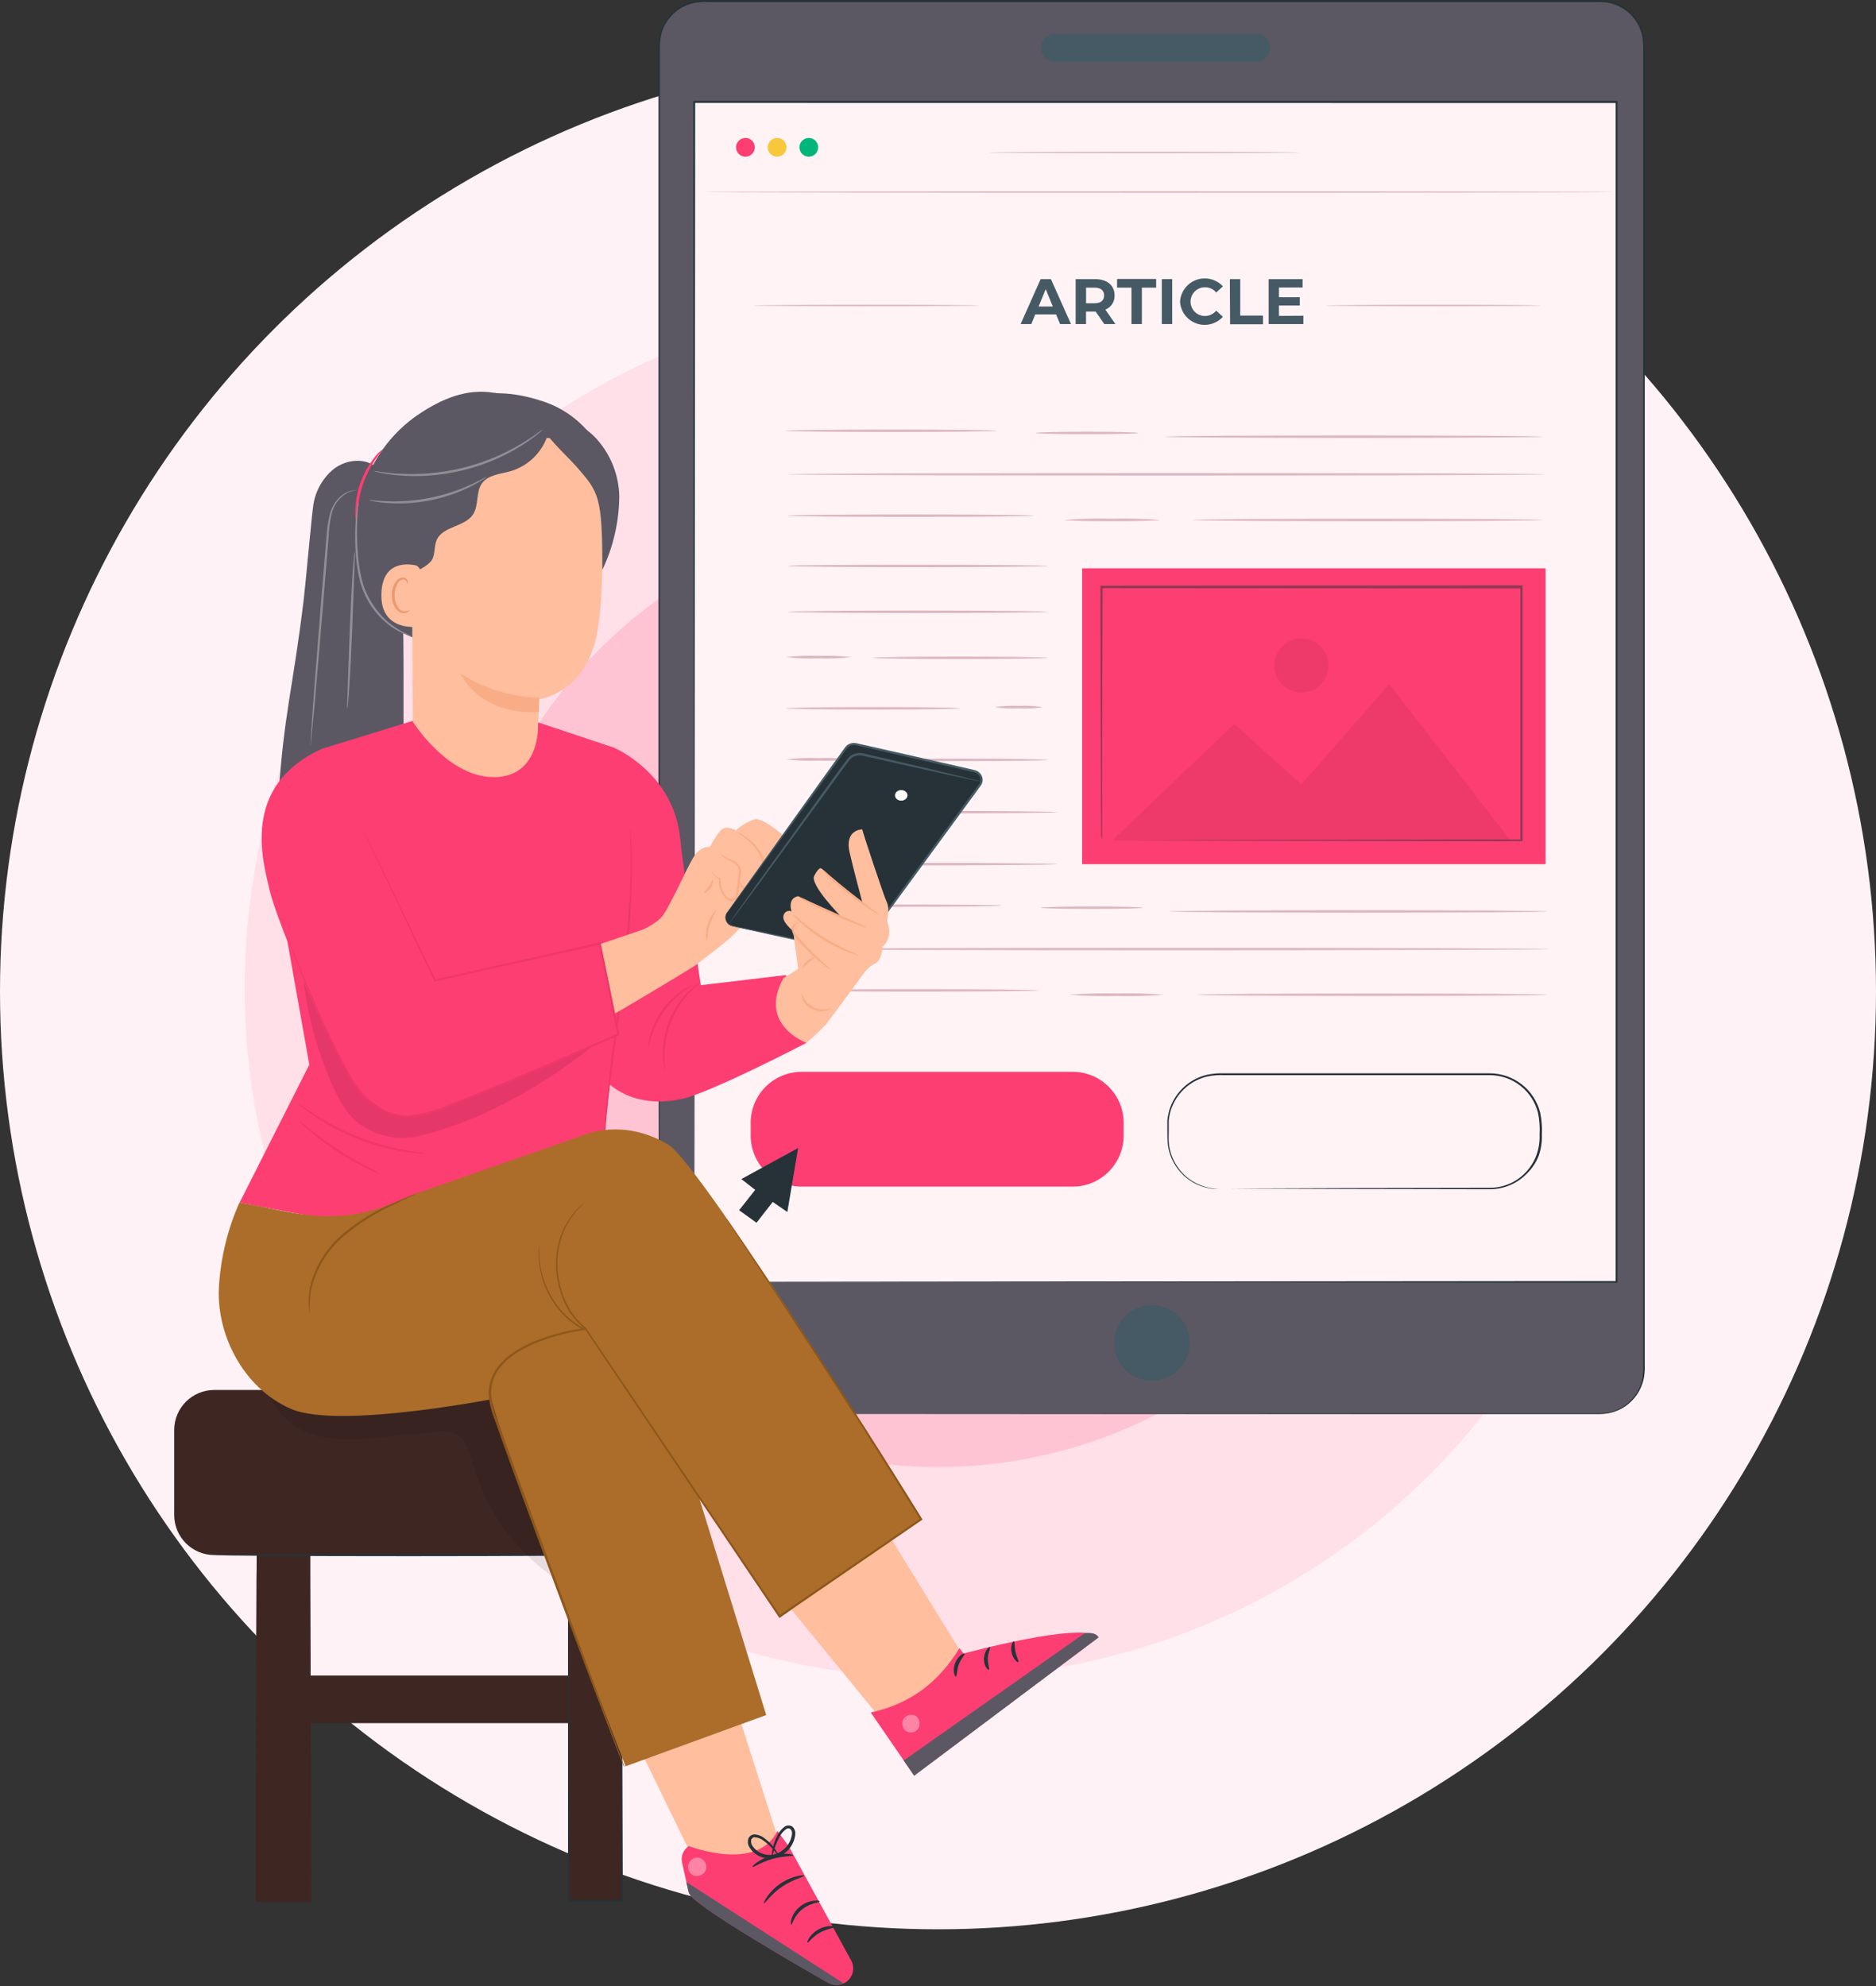<svg width="560" height="593" viewBox="0 0 560 593" fill="none" xmlns="http://www.w3.org/2000/svg">
<rect x="0" y="0" width="560" height="593" fill="#333333" stroke="none"/>
<circle cx="280" cy="296" r="280" fill="#FFF2F6"/>
<ellipse cx="280" cy="295" rx="207" ry="206" fill="#FFE0E9"/>
<circle cx="280" cy="295" r="143" fill="#FFC4D4"/>
<path d="M209.997 0.36H477.691C484.934 0.36 490.805 6.232 490.805 13.475V409.048C490.805 416.291 484.934 422.162 477.691 422.162H209.997C202.754 422.162 196.883 416.291 196.883 409.048V13.475C196.883 6.232 202.754 0.36 209.997 0.36Z" fill="#5B5863"/>
<path d="M209.998 422.162H209.091C208.712 422.138 208.336 422.091 207.963 422.019C207.442 421.943 206.927 421.831 206.421 421.682C204.992 421.26 203.643 420.603 202.43 419.739C200.752 418.536 199.38 416.956 198.425 415.125C197.835 414.024 197.399 412.847 197.129 411.626C196.918 410.268 196.84 408.892 196.896 407.518C196.896 404.628 196.896 401.453 196.896 398.032C196.896 391.164 196.896 383.246 196.896 374.343C196.896 338.68 196.896 287.103 196.987 223.371C196.987 191.492 196.987 156.581 196.987 119.116C196.987 100.378 196.987 81.017 196.987 61.034C196.987 51.038 196.987 40.913 196.987 30.658V15.107C196.929 13.808 196.999 12.506 197.194 11.22C197.405 9.955 197.812 8.731 198.399 7.591C199.592 5.295 201.436 3.402 203.7 2.149C204.846 1.557 206.066 1.121 207.328 0.853C208.613 0.647 209.915 0.565 211.216 0.606H477.652C480.647 0.593 483.551 1.631 485.858 3.54C488.165 5.449 489.728 8.107 490.274 11.051C490.503 12.526 490.581 14.019 490.508 15.509V64.883C490.508 88.572 490.508 111.898 490.508 134.861C490.508 180.736 490.508 224.965 490.508 267.121C490.508 309.276 490.508 349.307 490.508 386.784V400.715C490.508 403.022 490.508 405.315 490.508 407.596C490.541 408.721 490.489 409.848 490.352 410.965C490.19 412.066 489.89 413.141 489.458 414.166C488.576 416.193 487.191 417.961 485.433 419.302C483.675 420.643 481.603 421.511 479.415 421.825C478.326 421.947 477.231 421.99 476.136 421.955H416.253L265.294 422.045H224.253H213.574H209.933H213.574H224.253H265.294L416.253 422.136H466.287H476.136C477.253 422.172 478.37 422.125 479.48 421.993C482.335 421.604 484.985 420.296 487.031 418.266C489.077 416.237 490.406 413.597 490.819 410.745C490.967 409.607 491.019 408.458 490.974 407.311C490.974 405.03 490.974 402.736 490.974 400.43V386.758C490.974 349.281 490.974 309.237 490.974 267.095C490.974 224.952 490.974 180.71 490.974 134.836C490.974 111.915 490.974 88.589 490.974 64.857V15.561C491.04 14.032 490.957 12.5 490.728 10.987C490.185 7.919 488.601 5.132 486.244 3.095C483.816 1.116 480.784 0.028 477.652 0.01H211.397C210.057 -0.032 208.716 0.055 207.393 0.269C206.078 0.525 204.804 0.961 203.609 1.565C201.248 2.87 199.327 4.845 198.088 7.241C197.463 8.428 197.026 9.705 196.792 11.025C196.594 12.311 196.52 13.613 196.572 14.913V30.464C196.572 40.727 196.572 50.853 196.572 60.84C196.572 80.797 196.572 100.157 196.572 118.922C196.572 156.386 196.572 191.298 196.572 223.177C196.572 286.909 196.637 338.512 196.663 374.149C196.663 383.052 196.663 390.996 196.663 397.838C196.663 401.259 196.663 404.434 196.663 407.324C196.615 408.707 196.702 410.091 196.922 411.458C197.195 412.685 197.631 413.871 198.218 414.983C199.195 416.821 200.583 418.409 202.274 419.622C203.504 420.484 204.871 421.133 206.317 421.54C206.823 421.688 207.338 421.801 207.859 421.877C208.237 421.941 208.618 421.98 209 421.993L209.998 422.162Z" fill="#263238"/>
<path d="M207.239 30.452H482.63V382.703H207.239V30.452Z" fill="#FFF3F6"/>
<path d="M207.236 382.714C207.236 380.381 207.353 239.569 207.508 30.45L207.236 30.722L482.588 30.748L482.29 30.45C482.29 161.076 482.29 282.359 482.29 382.714L482.536 382.468L207.145 382.714L482.588 382.96H482.834V382.714C482.834 282.359 482.834 161.115 482.834 30.45V30.152H482.588H207.223H206.964V30.411C207.132 239.569 207.236 380.381 207.236 382.714Z" fill="#263238"/>
<path d="M332.567 400.935C332.567 403.168 333.229 405.35 334.47 407.207C335.711 409.063 337.475 410.51 339.538 411.364C341.601 412.218 343.871 412.441 346.061 412.004C348.251 411.567 350.262 410.491 351.84 408.911C353.418 407.331 354.492 405.319 354.926 403.129C355.36 400.938 355.135 398.668 354.279 396.606C353.422 394.544 351.974 392.782 350.116 391.543C348.258 390.305 346.074 389.645 343.841 389.647C340.85 389.651 337.982 390.841 335.868 392.958C333.754 395.074 332.567 397.943 332.567 400.935Z" fill="#455A64"/>
<path d="M314.916 18.464H374.955C376.065 18.464 377.13 18.023 377.915 17.238C378.7 16.453 379.141 15.389 379.141 14.278C379.141 13.168 378.7 12.104 377.915 11.319C377.13 10.534 376.065 10.093 374.955 10.093H314.916C313.806 10.093 312.741 10.534 311.956 11.319C311.171 12.104 310.73 13.168 310.73 14.278C310.73 15.389 311.171 16.453 311.956 17.238C312.741 18.023 313.806 18.464 314.916 18.464Z" fill="#455A64"/>
<path d="M210.207 57.315C210.207 57.431 271.01 57.535 345.991 57.535C420.972 57.535 481.788 57.431 481.788 57.315C481.788 57.198 420.998 57.094 345.991 57.094C270.984 57.094 210.207 57.198 210.207 57.315Z" fill="#DCB7C0"/>
<path d="M295.166 45.523C295.166 45.639 315.901 45.743 341.482 45.743C367.063 45.743 387.81 45.639 387.81 45.523C387.81 45.406 367.076 45.302 341.482 45.302C315.888 45.302 295.166 45.406 295.166 45.523Z" fill="#DCB7C0"/>
<path d="M238.632 43.981C238.632 44.534 238.796 45.076 239.104 45.536C239.412 45.996 239.849 46.355 240.36 46.567C240.872 46.779 241.434 46.834 241.977 46.726C242.52 46.618 243.019 46.352 243.411 45.96C243.802 45.569 244.069 45.07 244.177 44.527C244.285 43.984 244.229 43.421 244.017 42.91C243.806 42.398 243.447 41.961 242.986 41.653C242.526 41.346 241.985 41.182 241.431 41.182C240.689 41.182 239.977 41.477 239.452 42.002C238.927 42.526 238.632 43.238 238.632 43.981Z" fill="#00B67A"/>
<path d="M229.171 43.981C229.171 44.534 229.335 45.076 229.643 45.536C229.951 45.996 230.388 46.355 230.899 46.567C231.411 46.779 231.973 46.834 232.516 46.726C233.059 46.618 233.558 46.352 233.95 45.96C234.341 45.569 234.608 45.07 234.716 44.527C234.824 43.984 234.768 43.421 234.556 42.91C234.345 42.398 233.986 41.961 233.526 41.653C233.065 41.346 232.524 41.182 231.97 41.182C231.228 41.182 230.516 41.477 229.991 42.002C229.466 42.526 229.171 43.238 229.171 43.981Z" fill="#F8C83C"/>
<path d="M219.714 43.981C219.714 44.534 219.878 45.076 220.186 45.536C220.494 45.996 220.931 46.355 221.442 46.567C221.954 46.779 222.516 46.834 223.059 46.726C223.602 46.618 224.101 46.352 224.493 45.96C224.884 45.569 225.151 45.07 225.259 44.527C225.367 43.984 225.311 43.421 225.099 42.91C224.888 42.398 224.529 41.961 224.068 41.653C223.608 41.346 223.067 41.182 222.513 41.182C221.771 41.182 221.059 41.477 220.534 42.002C220.009 42.526 219.714 43.238 219.714 43.981Z" fill="#FD3E72"/>
<path d="M315.252 93.872H309.031L307.852 96.749H304.664L310.638 83.336H313.709L319.696 96.749H316.444L315.252 93.872ZM314.28 91.513L312.154 86.33L310.029 91.513H314.28Z" fill="#455A64"/>
<path d="M329.64 96.749L327.049 93.016H324.185V96.749H321.087V83.336H326.893C330.47 83.336 332.712 85.202 332.712 88.209C332.749 89.113 332.503 90.006 332.008 90.763C331.513 91.521 330.794 92.105 329.951 92.433L332.958 96.749H329.64ZM326.725 85.876H324.198V90.541H326.725C328.63 90.541 329.588 89.66 329.588 88.209C329.588 86.757 328.63 85.876 326.725 85.876Z" fill="#455A64"/>
<path d="M337.745 85.876H333.456V83.284H345.119V85.876H340.856V96.748H337.745V85.876Z" fill="#455A64"/>
<path d="M346.806 83.336H349.916V96.749H346.806V83.336Z" fill="#455A64"/>
<path d="M352.25 90.05C352.34 88.607 352.851 87.222 353.721 86.067C354.59 84.912 355.779 84.037 357.141 83.552C358.503 83.066 359.977 82.99 361.381 83.335C362.786 83.679 364.058 84.428 365.041 85.488L363.045 87.329C362.636 86.832 362.121 86.433 361.538 86.162C360.955 85.891 360.319 85.754 359.675 85.761C358.538 85.761 357.447 86.213 356.642 87.017C355.838 87.821 355.386 88.912 355.386 90.05C355.386 91.188 355.838 92.279 356.642 93.083C357.447 93.888 358.538 94.339 359.675 94.339C360.321 94.344 360.959 94.204 361.542 93.927C362.126 93.651 362.639 93.248 363.045 92.745L365.041 94.586C364.065 95.657 362.794 96.416 361.389 96.769C359.983 97.121 358.504 97.051 357.139 96.567C355.773 96.082 354.58 95.206 353.711 94.046C352.841 92.887 352.333 91.497 352.25 90.05Z" fill="#455A64"/>
<path d="M367.124 83.336H370.221V94.222H377.011V96.814H367.188L367.124 83.336Z" fill="#455A64"/>
<path d="M389.065 94.261V96.749H378.698V83.336H388.832V85.837H381.782V88.74H388.002V91.215H381.782V94.325L389.065 94.261Z" fill="#455A64"/>
<path d="M395.687 91.215C395.687 91.332 410.059 91.436 427.787 91.436C445.514 91.436 459.899 91.332 459.899 91.215C459.899 91.099 445.527 90.995 427.787 90.995C410.046 90.995 395.687 91.125 395.687 91.215Z" fill="#DCB7C0"/>
<path d="M224.939 91.215C224.939 91.332 240.037 91.436 258.633 91.436C277.229 91.436 292.326 91.332 292.326 91.215C292.326 91.099 277.242 90.995 258.633 90.995C240.024 90.995 224.939 91.125 224.939 91.215Z" fill="#DCB7C0"/>
<path d="M347.75 130.378C347.75 130.586 372.968 130.741 404.07 130.741C435.171 130.741 460.416 130.586 460.416 130.378C460.416 130.171 435.197 130.003 404.07 130.003C372.942 130.003 347.75 130.171 347.75 130.378Z" fill="#DCB7C0"/>
<path d="M309.224 129.264C309.224 129.471 316.066 129.627 324.49 129.627C332.913 129.627 339.755 129.471 339.755 129.264C339.755 129.056 332.926 128.888 324.49 128.888C316.053 128.888 309.224 129.056 309.224 129.264Z" fill="#DCB7C0"/>
<path d="M234.533 128.616C234.533 128.81 248.646 128.979 266.037 128.979C283.428 128.979 297.54 128.81 297.54 128.616C297.54 128.421 283.441 128.24 266.037 128.24C248.633 128.24 234.533 128.408 234.533 128.616Z" fill="#DCB7C0"/>
<path d="M235.175 141.601C235.175 141.808 285.78 141.977 348.19 141.977C410.601 141.977 461.206 141.808 461.206 141.601C461.206 141.394 410.666 141.238 348.19 141.238C285.715 141.238 235.175 141.394 235.175 141.601Z" fill="#DCB7C0"/>
<path d="M355.993 155.246C355.993 155.44 379.397 155.609 408.269 155.609C437.142 155.609 460.559 155.44 460.559 155.246C460.559 155.051 437.155 154.87 408.269 154.87C379.384 154.87 355.993 155.038 355.993 155.246Z" fill="#DCB7C0"/>
<path d="M317.675 155.246C317.675 155.441 324.077 155.609 331.93 155.609C339.783 155.609 346.185 155.441 346.185 155.246C341.443 154.872 336.685 154.747 331.93 154.87C327.175 154.747 322.417 154.872 317.675 155.246Z" fill="#DCB7C0"/>
<path d="M235.18 153.937C235.18 154.144 251.612 154.313 271.88 154.313C292.148 154.313 308.58 154.144 308.58 153.937C308.58 153.73 292.148 153.574 271.88 153.574C251.612 153.574 235.18 153.743 235.18 153.937Z" fill="#DCB7C0"/>
<path d="M349.113 272.11C349.113 272.318 374.344 272.486 405.446 272.486C436.547 272.486 461.792 272.318 461.792 272.11C461.792 271.903 436.573 271.747 405.446 271.747C374.318 271.747 349.113 271.916 349.113 272.11Z" fill="#DCB7C0"/>
<path d="M310.652 270.996C310.652 271.203 317.482 271.371 325.918 271.371C334.354 271.371 341.184 271.203 341.184 270.996C341.184 270.788 334.341 270.633 325.918 270.633C317.495 270.633 310.652 270.801 310.652 270.996Z" fill="#DCB7C0"/>
<path d="M235.953 270.347C235.953 270.554 250.065 270.723 267.456 270.723C284.847 270.723 298.959 270.554 298.959 270.347C298.959 270.14 284.86 270.049 267.469 270.049C250.078 270.049 235.953 270.14 235.953 270.347Z" fill="#DCB7C0"/>
<path d="M236.603 283.346C236.603 283.54 287.208 283.709 349.619 283.709C412.029 283.709 462.634 283.54 462.634 283.346C462.634 283.151 412.094 282.97 349.619 282.97C287.143 282.97 236.603 283.138 236.603 283.346Z" fill="#DCB7C0"/>
<path d="M357.421 296.978C357.421 297.185 380.825 297.354 409.697 297.354C438.57 297.354 461.987 297.185 461.987 296.978C461.987 296.77 438.583 296.615 409.697 296.615C380.812 296.615 357.421 296.77 357.421 296.978Z" fill="#DCB7C0"/>
<path d="M319.099 296.978C323.841 297.353 328.599 297.478 333.354 297.354C338.109 297.478 342.867 297.352 347.609 296.978C342.867 296.613 338.109 296.492 333.354 296.615C328.599 296.491 323.841 296.612 319.099 296.978Z" fill="#DCB7C0"/>
<path d="M236.6 295.682C236.6 295.889 253.032 296.045 273.3 296.045C293.568 296.045 310 295.889 310 295.682C310 295.474 293.568 295.306 273.3 295.306C253.032 295.306 236.6 295.474 236.6 295.682Z" fill="#DCB7C0"/>
<path d="M323.025 169.682H461.362V257.997H323.025V169.682Z" fill="#FD3E72"/>
<path opacity="0.5" d="M328.986 250.974C328.986 250.974 328.986 250.494 328.986 249.587V245.609C328.986 242.11 328.986 236.991 328.986 230.434C328.986 217.319 329.077 198.438 329.142 175.319L328.857 175.605L454.209 175.682L453.846 175.319C453.846 202.119 453.846 227.687 453.846 250.974L454.183 250.624L364.027 250.793L338.109 250.883H331.215H329.427H328.805H329.375H331.124H337.967L363.781 250.974L454.157 251.142H454.507V250.805C454.507 227.479 454.507 201.95 454.507 175.151V174.775H454.131L328.779 174.866H328.481V175.151C328.481 198.348 328.584 217.281 328.623 230.447C328.623 236.926 328.623 242.11 328.701 245.557V249.445C328.96 250.533 328.986 250.974 328.986 250.974Z" fill="#263238"/>
<g opacity="0.2">
<path opacity="0.3" d="M450.954 250.973L414.695 204.23L388.479 234.165L368.431 216.114L331.952 250.973H450.954Z" fill="black"/>
</g>
<g opacity="0.2">
<path opacity="0.3" d="M380.385 198.672C380.385 200.272 380.86 201.836 381.749 203.166C382.638 204.496 383.902 205.532 385.38 206.144C386.859 206.756 388.485 206.915 390.054 206.602C391.623 206.289 393.064 205.517 394.194 204.385C395.325 203.253 396.094 201.811 396.404 200.241C396.715 198.672 396.553 197.046 395.939 195.568C395.325 194.091 394.286 192.829 392.955 191.942C391.623 191.055 390.059 190.583 388.459 190.585C387.397 190.585 386.347 190.795 385.366 191.201C384.386 191.608 383.495 192.204 382.745 192.955C381.996 193.706 381.401 194.597 380.996 195.578C380.591 196.559 380.384 197.611 380.385 198.672Z" fill="black"/>
</g>
<path d="M235.175 168.97C235.175 169.177 252.54 169.346 273.962 169.346C295.383 169.346 312.735 169.177 312.735 168.97C312.735 168.763 295.383 168.607 273.962 168.607C252.54 168.607 235.175 168.698 235.175 168.97Z" fill="#DCB7C0"/>
<path d="M235.175 182.654C235.175 182.861 252.54 183.017 273.962 183.017C295.383 183.017 312.735 182.861 312.735 182.654C312.735 182.447 295.383 182.278 273.962 182.278C252.54 182.278 235.175 182.447 235.175 182.654Z" fill="#DCB7C0"/>
<path d="M237.963 242.473C237.963 242.68 255.328 242.849 276.736 242.849C298.144 242.849 315.522 242.68 315.522 242.473C315.522 242.265 298.157 242.11 276.736 242.11C255.315 242.11 237.963 242.278 237.963 242.473Z" fill="#DCB7C0"/>
<path d="M237.963 257.998C237.963 258.192 255.328 258.36 276.736 258.36C298.144 258.36 315.522 258.192 315.522 257.998C315.522 257.803 298.157 257.622 276.736 257.622C255.315 257.622 237.963 257.79 237.963 257.998Z" fill="#DCB7C0"/>
<path d="M260.51 196.403C260.51 196.598 272.173 196.766 286.623 196.766C301.072 196.766 312.735 196.598 312.735 196.403C312.735 196.209 301.072 196.027 286.623 196.027C272.173 196.027 260.51 196.183 260.51 196.403Z" fill="#DCB7C0"/>
<path d="M234.605 196.183C237.839 196.558 241.097 196.683 244.351 196.558C247.604 196.683 250.862 196.557 254.096 196.183C250.861 195.824 247.603 195.703 244.351 195.82C241.098 195.703 237.841 195.824 234.605 196.183Z" fill="#DCB7C0"/>
<path d="M234.609 211.474C234.609 211.682 246.272 211.837 260.617 211.837C274.963 211.837 286.626 211.682 286.626 211.474C286.626 211.267 274.963 211.098 260.617 211.098C246.272 211.098 234.609 211.267 234.609 211.474Z" fill="#DCB7C0"/>
<path d="M260.51 226.871C260.51 227.078 272.173 227.234 286.623 227.234C301.072 227.234 312.735 227.078 312.735 226.871C312.735 226.664 301.072 226.495 286.623 226.495C272.173 226.495 260.51 226.664 260.51 226.871Z" fill="#DCB7C0"/>
<path d="M234.605 226.715C237.841 227.073 241.098 227.195 244.351 227.077C247.603 227.194 250.861 227.073 254.096 226.715C250.862 226.34 247.604 226.214 244.351 226.339C241.097 226.214 237.839 226.34 234.605 226.715Z" fill="#DCB7C0"/>
<path d="M296.952 211.124C299.327 211.482 301.732 211.604 304.131 211.487C306.531 211.604 308.935 211.482 311.311 211.124C308.937 210.75 306.531 210.624 304.131 210.749C301.732 210.624 299.326 210.75 296.952 211.124Z" fill="#DCB7C0"/>
<path d="M363.848 354.996C363.625 354.962 363.4 354.941 363.174 354.931L362.332 354.866L361.191 354.685C358.667 354.198 356.303 353.094 354.31 351.471C352.757 350.177 351.477 348.587 350.545 346.794C349.613 345.001 349.047 343.04 348.88 341.026C348.803 339.859 348.88 338.628 348.88 337.358C348.88 336.723 348.88 336.063 348.88 335.428C348.88 335.104 348.88 334.78 348.88 334.443L349.023 333.471C349.129 332.805 349.281 332.147 349.476 331.501C349.7 330.843 349.959 330.199 350.254 329.57C350.862 328.26 351.666 327.049 352.638 325.98C354.709 323.666 357.45 322.053 360.479 321.367C362.099 321.044 363.752 320.918 365.403 320.991H370.587H393.096H444.673C447.993 320.988 451.218 322.097 453.834 324.14C456.451 326.184 458.308 329.044 459.109 332.266C459.538 334.375 459.695 336.531 459.576 338.68C459.662 340.781 459.346 342.88 458.643 344.862C457.93 346.794 456.828 348.558 455.403 350.045C454.027 351.491 452.373 352.642 450.54 353.431C448.707 354.219 446.733 354.628 444.738 354.633L402.608 354.71L374.215 354.814L366.44 354.879H364.431H363.744H364.431H366.44H374.215L402.608 354.983L444.738 355.06C446.818 355.057 448.876 354.634 450.789 353.817C452.701 353 454.43 351.805 455.87 350.304C457.325 348.846 458.478 347.116 459.265 345.212C460 343.16 460.334 340.987 460.25 338.81C460.372 336.608 460.211 334.4 459.77 332.24C458.932 328.873 456.992 325.883 454.258 323.746C451.525 321.61 448.156 320.448 444.686 320.447H393.109H370.6H365.416C363.725 320.383 362.033 320.522 360.375 320.862C357.244 321.582 354.417 323.263 352.289 325.669C351.299 326.779 350.478 328.027 349.852 329.376C349.55 330.023 349.29 330.69 349.075 331.371C348.884 332.037 348.728 332.711 348.608 333.393C348.608 333.73 348.518 334.067 348.466 334.404V335.415C348.466 336.075 348.466 336.71 348.466 337.358C348.466 338.654 348.466 339.846 348.543 341.065C348.722 343.121 349.314 345.121 350.285 346.942C351.256 348.764 352.586 350.371 354.194 351.665C356.218 353.305 358.634 354.39 361.204 354.814L362.358 354.97H363.213L363.848 354.996Z" fill="#263238"/>
<path d="M239.31 319.993H320.187C328.597 319.993 335.414 326.81 335.414 335.22V339.043C335.414 347.452 328.597 354.27 320.187 354.27H239.31C230.901 354.27 224.083 347.452 224.083 339.043V335.22C224.083 326.81 230.901 319.993 239.31 319.993Z" fill="#FD3E72"/>
<path d="M238.25 342.736L235.023 361.85L230.669 358.844L225.822 365.051L220.626 361.319L225.434 355.241L221.3 352.014L238.25 342.736Z" fill="#263238"/>
<path d="M169.563 463.19H185.58V567.497H169.563V463.19Z" fill="#3E2723"/>
<path d="M76.622 463.19H92.64V567.497H76.622V463.19Z" fill="#3E2723"/>
<path d="M89.798 500.24H174.731V514.443H89.798V500.24Z" fill="#3E2723"/>
<path d="M76.62 463.138C76.603 463.315 76.603 463.493 76.62 463.669C76.62 464.045 76.62 464.564 76.62 465.224C76.62 466.624 76.62 468.646 76.555 471.224C76.555 476.486 76.49 484.041 76.451 493.41C76.451 512.227 76.387 538.3 76.348 567.445V567.782H92.974V567.445C92.858 538.494 92.754 512.641 92.689 493.993C92.611 484.702 92.559 477.147 92.52 471.963C92.52 469.371 92.521 467.402 92.456 466.015C92.456 465.354 92.456 464.849 92.456 464.473C92.472 464.296 92.472 464.118 92.456 463.942C92.445 464.118 92.445 464.296 92.456 464.473C92.456 464.849 92.456 465.354 92.456 466.015C92.456 467.402 92.456 469.397 92.456 471.963C92.456 477.147 92.456 484.65 92.456 493.993C92.456 512.641 92.456 538.494 92.534 567.445L92.87 567.108H76.853L77.19 567.445C77.19 538.3 77.112 512.227 77.086 493.41C77.086 484.041 76.996 476.486 76.983 471.224C76.983 468.633 76.983 466.624 76.918 465.224C76.918 464.568 76.918 464.05 76.918 463.669C76.842 463.48 76.741 463.302 76.62 463.138Z" fill="#3E2723"/>
<path d="M185.401 467.609C185.389 467.777 185.389 467.946 185.401 468.114V469.605C185.401 470.901 185.401 472.857 185.401 475.332C185.401 480.348 185.401 487.566 185.401 496.52C185.401 514.52 185.401 539.479 185.401 567.497L185.738 567.16H169.72L170.057 567.497C170.057 538.572 169.979 512.654 169.953 493.929C169.953 484.598 169.876 477.082 169.85 471.834C169.85 469.242 169.85 467.259 169.785 465.859V464.304C169.805 464.128 169.805 463.95 169.785 463.773C169.768 463.95 169.768 464.128 169.785 464.304C169.785 464.68 169.785 465.199 169.785 465.859C169.785 467.259 169.785 469.268 169.785 471.834C169.785 477.017 169.72 484.598 169.681 493.929C169.681 512.654 169.681 538.572 169.578 567.497V567.834H185.919V567.497C185.828 539.479 185.738 514.52 185.686 496.52C185.621 487.566 185.582 480.348 185.543 475.332C185.543 472.857 185.543 470.939 185.543 469.605C185.543 468.97 185.543 468.477 185.543 468.114C185.513 467.941 185.466 467.772 185.401 467.609Z" fill="#263238"/>
<path d="M63.96 414.982H195.999C202.605 414.982 207.96 420.338 207.96 426.944V452.304C207.96 458.91 202.605 464.265 195.999 464.265H63.96C57.354 464.265 51.999 458.91 51.999 452.304V426.944C51.999 420.338 57.354 414.982 63.96 414.982Z" fill="#3E2723"/>
<path d="M179.789 464.266C179.789 464.085 153.871 463.929 121.992 463.929C90.112 463.929 64.182 464.085 64.182 464.266C64.182 464.448 90.1 464.603 121.992 464.603C153.884 464.603 179.789 464.435 179.789 464.266Z" fill="#263238"/>
<path d="M90.657 179.039C91.175 174.828 93.015 154.301 93.469 151.19C94.001 146.929 96.104 143.02 99.365 140.227C102.644 137.545 107.542 136.612 111.236 138.711C112.45 139.107 113.539 139.817 114.392 140.768C115.245 141.719 115.833 142.878 116.095 144.128C122.769 175.45 119.296 208.119 121.033 240.245C109.616 241.346 94.467 239.622 83.089 238.288C84.748 212.823 87.339 206.37 90.657 179.039Z" fill="#5B5863"/>
<path d="M92.637 222.723C92.718 222.458 92.766 222.184 92.78 221.907C92.844 221.284 92.935 220.507 93.039 219.548C93.246 217.397 93.518 214.468 93.868 210.891C94.49 203.479 95.346 193.41 96.305 182.291C96.745 176.706 97.173 171.392 97.6 166.546C97.795 164.122 97.963 161.829 98.132 159.665C98.222 157.68 98.486 155.707 98.922 153.768C99.19 152.368 99.763 151.044 100.6 149.89C101.438 148.736 102.52 147.782 103.769 147.094C104.72 146.651 105.752 146.409 106.801 146.382C106.801 146.382 106.736 146.382 106.594 146.382C106.387 146.358 106.179 146.358 105.972 146.382C105.17 146.395 104.38 146.576 103.652 146.913C102.487 147.441 101.458 148.231 100.646 149.22C99.579 150.535 98.818 152.071 98.417 153.716C97.935 155.676 97.636 157.676 97.523 159.69C97.328 161.855 97.134 164.148 96.927 166.559C96.525 171.418 96.071 176.731 95.631 182.304C94.762 193.436 93.985 203.505 93.402 210.93C93.156 214.507 92.961 217.41 92.819 219.6C92.819 220.559 92.728 221.349 92.689 221.971C92.647 222.22 92.63 222.471 92.637 222.723Z" fill="#918F96"/>
<path d="M103.652 211.734C103.805 211.132 103.892 210.515 103.911 209.894C104.028 208.701 104.157 206.978 104.3 204.84C104.585 200.576 104.87 194.68 105.129 188.161C105.388 181.643 105.57 175.889 105.725 171.47C105.79 169.449 105.842 167.751 105.881 166.403C105.951 165.787 105.951 165.166 105.881 164.55C105.727 165.152 105.64 165.769 105.621 166.39C105.505 167.582 105.375 169.306 105.233 171.444C104.948 175.708 104.663 181.604 104.403 188.122C104.144 194.641 103.963 200.395 103.807 204.814C103.742 206.835 103.691 208.533 103.639 209.881C103.576 210.497 103.581 211.118 103.652 211.734Z" fill="#918F96"/>
<path d="M183.288 223.216L160.661 215.674L125.581 214.481L96.1 223.553L80.951 253.851L92.329 317.855L71.504 359.078L127.279 369.548L176.005 346.948L180.165 343.799L188.445 234.749L183.288 223.216Z" fill="#FD3E72"/>
<path d="M257.551 445.619L288.562 496.055L264.031 514.534L225.387 467.286L257.551 445.619Z" fill="#FFBE9D"/>
<path d="M211.042 482.603L234.342 555.432H207.154L176.778 492.996L211.042 482.603Z" fill="#FFBE9D"/>
<path d="M183.234 223.216C183.234 223.216 201.182 230.668 203.061 250.534C203.787 258.205 209.191 294.128 209.191 294.128L234.59 291.108L240.72 311.363C240.72 311.363 212.327 326.162 203.566 328.08C188.43 331.398 181.108 322.897 181.108 322.897L183.234 223.216Z" fill="#FD3E72"/>
<path d="M188.082 247.436C188.06 247.768 188.06 248.101 188.082 248.434C188.082 249.133 188.082 250.079 188.173 251.246C188.264 252.412 188.277 253.967 188.264 255.703C188.251 257.44 188.264 259.423 188.199 261.613C188.134 263.803 188.082 266.187 187.901 268.753C187.719 271.319 187.525 274.066 187.305 276.943C186.773 282.71 186.009 289.034 185.192 295.656C183.43 308.9 181.758 320.9 180.981 329.634C180.76 331.825 180.618 333.794 180.501 335.531C180.385 337.267 180.281 338.771 180.255 339.989C180.229 341.207 180.177 342.101 180.151 342.814C180.115 343.141 180.115 343.471 180.151 343.799C180.214 343.478 180.253 343.153 180.268 342.827C180.268 342.114 180.398 341.181 180.488 340.015C180.579 338.848 180.683 337.293 180.851 335.57C181.02 333.846 181.175 331.863 181.434 329.686C182.328 320.978 184.026 308.952 185.84 295.747C186.696 289.112 187.395 282.788 187.901 276.995C188.108 274.105 188.341 271.358 188.432 268.792C188.523 266.226 188.639 263.816 188.652 261.613C188.665 259.41 188.652 257.44 188.652 255.703C188.652 253.967 188.549 252.451 188.445 251.233C188.341 250.014 188.29 249.133 188.238 248.421C188.216 248.088 188.164 247.759 188.082 247.436Z" fill="#EF3769"/>
<path d="M235.797 251.233C235.797 251.233 228.021 243.73 225.106 244.637C223.093 245.355 221.243 246.465 219.663 247.902C219.663 247.902 216.708 246.153 215.114 247.902C213.876 249.42 212.811 251.072 211.939 252.827C211.939 252.827 209.114 252.412 206.937 256.041C204.76 259.669 199.382 271.902 197.361 273.95C195.291 275.911 192.786 277.355 190.052 278.162C187.162 279.172 163.045 287.336 163.045 287.336L171.922 309.47C171.922 309.47 207.391 288.736 208.751 287.362C210.112 285.989 220.79 278.952 222.384 274.637C223.978 270.321 235.797 257.09 235.797 257.09V251.233Z" fill="#FFBE9D"/>
<path d="M212.327 260.006C212.395 260.319 212.542 260.609 212.755 260.848C213.27 261.581 213.979 262.155 214.802 262.507L214.673 262.274C214.449 263.973 214.84 265.696 215.774 267.133C216.049 267.572 216.38 267.973 216.759 268.326C217.173 268.744 217.717 269.009 218.301 269.077C218.633 269.096 218.963 269.019 219.252 268.856C219.542 268.693 219.778 268.451 219.934 268.157C220.212 267.625 220.383 267.044 220.439 266.447C220.712 264.425 220.971 262.559 221.165 260.758C221.235 260.305 221.214 259.843 221.105 259.398C220.996 258.954 220.801 258.535 220.53 258.166C220.016 257.608 219.388 257.166 218.69 256.87C217.722 256.495 216.793 256.027 215.917 255.47C215.334 255.056 215.1 254.706 215.048 254.732C214.997 254.757 215.178 255.159 215.748 255.678C216.587 256.332 217.506 256.876 218.483 257.297C219.104 257.611 219.651 258.053 220.09 258.593C220.516 259.229 220.683 260.003 220.556 260.758C220.31 262.52 220.051 264.412 219.779 266.408C219.662 267.47 219.221 268.559 218.353 268.481C217.917 268.36 217.508 268.153 217.153 267.873C216.797 267.592 216.5 267.244 216.28 266.848C215.397 265.532 214.982 263.958 215.1 262.377V262.209H214.945C214.164 261.913 213.466 261.433 212.91 260.809C212.534 260.265 212.366 259.98 212.327 260.006Z" fill="#F8AD87"/>
<path d="M210.086 266.59C210.086 266.746 211.317 266.292 212.146 265.061C212.976 263.83 212.976 262.573 212.794 262.573C212.613 262.573 212.328 263.61 211.589 264.685C210.851 265.761 209.982 266.422 210.086 266.59Z" fill="#F8AD87"/>
<path d="M210.953 280.831C211.161 280.831 211.083 278.589 211.925 276.023C212.524 274.504 213.198 273.016 213.947 271.565C212.629 272.663 211.694 274.151 211.277 275.816C210.655 277.414 210.542 279.166 210.953 280.831Z" fill="#F8AD87"/>
<path d="M220.254 262.351C220.294 262.723 220.404 263.083 220.578 263.414C220.932 264.41 221.572 265.28 222.418 265.915C223.041 266.361 223.808 266.56 224.569 266.472C225.006 266.391 225.42 266.215 225.781 265.955C226.142 265.695 226.441 265.358 226.656 264.969C227.117 264.163 227.445 263.288 227.628 262.377C227.866 261.444 228.039 260.496 228.146 259.539C228.344 257.634 227.887 255.719 226.85 254.109C226.019 252.824 224.976 251.689 223.766 250.753C222.971 250.117 222.141 249.529 221.278 248.99C220.978 248.764 220.646 248.585 220.293 248.459C220.228 248.563 221.589 249.457 223.455 251.051C224.578 251.999 225.545 253.119 226.319 254.368C227.273 255.867 227.697 257.642 227.524 259.409C227.421 260.339 227.256 261.262 227.031 262.17C226.871 263.004 226.582 263.808 226.176 264.554C226.015 264.878 225.783 265.163 225.499 265.387C225.214 265.611 224.883 265.769 224.53 265.85C223.901 265.942 223.26 265.799 222.729 265.448C221.925 264.89 221.281 264.131 220.863 263.245C220.701 262.921 220.496 262.621 220.254 262.351Z" fill="#F8AD87"/>
<g opacity="0.3">
<path opacity="0.3" d="M79.992 411.782L144.787 409.592C148.597 409.462 152.782 409.449 155.724 411.872C158.666 414.296 159.379 417.937 160.104 421.436C163.379 437.324 166.662 453.212 169.953 469.099L167.893 472.637C155.016 464.651 145.541 452.191 141.288 437.648C140.173 433.76 138.942 429.173 135.158 427.773C133.448 427.282 131.649 427.189 129.897 427.501L114.553 429.004C107.206 429.743 99.586 430.443 92.614 428.032C85.642 425.622 79.564 419.155 79.992 411.782Z" fill="black"/>
</g>
<path d="M174.654 338.731C174.654 338.731 186.122 333.755 199.418 341.699C209.604 347.79 274.995 453.548 274.995 453.548L232.71 482.576L174.654 396.477L150.835 416.978C150.835 416.978 101.591 426.956 86.934 420.658C72.278 414.36 64.23 397.669 65.41 383.388C65.995 374.995 68.039 366.769 71.448 359.077C88.412 361.669 99.958 367.837 123.155 356.719L174.654 338.731Z" fill="#AB6D29"/>
<path d="M176.314 392.046C176.314 392.046 145.886 404.007 145.498 412.301C145.109 420.594 186.733 527.338 186.733 527.338L228.72 512.033L206.185 439.035C206.185 439.035 196.802 412.508 189.753 405.342C182.703 398.175 176.314 392.046 176.314 392.046Z" fill="#AB6D29"/>
<path d="M216.824 363.833C216.824 363.833 216.902 363.989 217.084 364.274L217.926 365.57L221.192 370.52C224.056 374.862 228.215 381.147 233.425 389.052C243.792 404.9 258.462 427.307 274.725 453.756L274.816 453.328L237.325 479.026C235.706 480.153 234.086 481.255 232.518 482.33L232.984 482.421L174.85 396.386C172.404 394.431 170.439 391.939 169.109 389.103C167.911 386.581 167.09 383.895 166.673 381.134C166.081 377.536 166.308 373.85 167.338 370.352C168.368 366.854 170.174 363.634 172.621 360.931C173.113 360.386 173.632 359.867 174.176 359.376C174.539 359.039 174.708 358.857 174.708 358.857C173.912 359.428 173.166 360.065 172.479 360.762C170.522 362.827 168.954 365.228 167.852 367.851C166.088 372.037 165.535 376.635 166.258 381.121C166.656 383.921 167.469 386.646 168.669 389.207C170.013 392.118 172.013 394.677 174.513 396.684L232.479 482.784L232.673 483.069L232.945 482.875L237.662 479.57L275.127 453.846L275.373 453.665L275.218 453.406C258.915 426.957 244.22 404.615 233.749 388.818L221.347 370.391L218.004 365.492L217.122 364.196C217.03 364.07 216.93 363.949 216.824 363.833Z" fill="#8D571B"/>
<path d="M186.409 527.622C186.376 527.467 186.328 527.315 186.267 527.169C186.163 526.832 186.007 526.391 185.813 525.873C185.372 524.668 184.75 522.97 183.973 520.78C182.327 516.335 179.982 509.959 177.092 502.093C171.273 486.27 163.264 464.512 154.4 440.421C152.34 434.732 150.331 429.16 148.452 423.756C147.346 421.206 146.718 418.473 146.599 415.696C146.653 413.044 147.562 410.48 149.191 408.387C150.785 406.397 152.736 404.723 154.945 403.45C157.028 402.198 159.229 401.152 161.515 400.326C165.649 398.804 169.932 397.718 174.293 397.087L175.057 396.97L174.37 396.62C170.676 394.658 167.551 391.774 165.299 388.249C163.581 385.583 162.336 382.642 161.619 379.553C161.174 377.597 160.939 375.598 160.919 373.592C160.919 372.905 160.919 372.387 160.919 372.024C160.933 371.847 160.933 371.669 160.919 371.493C160.878 371.667 160.856 371.845 160.854 372.024C160.854 372.374 160.763 372.905 160.75 373.592C160.713 375.616 160.909 377.638 161.334 379.618C161.998 382.761 163.223 385.759 164.949 388.469C167.217 392.086 170.394 395.044 174.163 397.048L174.241 396.581C169.82 397.179 165.475 398.248 161.282 399.769C158.965 400.61 156.73 401.665 154.608 402.918C152.33 404.221 150.316 405.939 148.673 407.985C146.93 410.176 145.943 412.872 145.861 415.67C145.969 418.525 146.602 421.337 147.727 423.964C149.606 429.38 151.614 434.94 153.675 440.642C162.461 464.745 170.625 486.504 176.56 502.236C179.528 510.076 181.951 516.491 183.636 520.858C184.465 523.022 185.126 524.746 185.593 525.912L186.111 527.208C186.194 527.357 186.294 527.496 186.409 527.622Z" fill="#8D571B"/>
<path d="M92.521 392.046C92.339 389.557 92.491 387.055 92.975 384.607C94.442 378.743 97.639 373.456 102.149 369.432C106.735 365.498 111.852 362.231 117.35 359.726L122.327 357.342C122.957 357.092 123.561 356.78 124.128 356.409C123.474 356.588 122.837 356.822 122.223 357.108C121.018 357.601 119.281 358.326 117.156 359.285C111.544 361.695 106.334 364.951 101.709 368.94C97.093 373.033 93.879 378.472 92.521 384.491C92.16 386.312 92.051 388.173 92.197 390.024C92.197 390.672 92.365 391.178 92.404 391.514C92.417 391.696 92.456 391.875 92.521 392.046Z" fill="#8D571B"/>
<g opacity="0.3">
<path opacity="0.3" d="M114.55 320.201C116.754 322.391 119.203 324.633 122.326 325.138C125.034 325.592 127.756 324.594 130.335 323.622L173.941 307.022L177.466 311.842C162.46 324.024 143.708 334.689 125.19 339.16C122.141 339.865 118.978 339.915 115.909 339.308C112.839 338.7 109.934 337.448 107.384 335.635C103.496 332.797 101.125 328.378 99.168 323.972C94.632 313.734 91.695 302.86 90.46 291.73C97.662 301.891 105.722 311.416 114.55 320.201Z" fill="black"/>
</g>
<path d="M103.368 237.393C104.47 238.559 129.843 292.702 129.843 292.702L179.087 281.7L184.634 308.797C184.634 308.797 140.016 328.598 128.34 332.123C120.889 334.365 115.757 333.898 108.448 326.939C101.139 319.98 82.647 275.103 80.573 266.123C78.603 257.531 71.502 234.749 96.124 223.553L103.368 237.393Z" fill="#FD3E72"/>
<path d="M217.099 272.344L252.503 223.281C252.844 222.824 253.313 222.478 253.849 222.284C254.386 222.091 254.968 222.059 255.522 222.193L290.797 230.227C291.241 230.295 291.661 230.477 292.014 230.756C292.367 231.035 292.641 231.401 292.81 231.818C292.979 232.235 293.036 232.689 292.976 233.135C292.916 233.581 292.741 234.003 292.468 234.361L256.183 284.007C255.765 284.552 255.17 284.934 254.501 285.087C253.832 285.241 253.13 285.157 252.516 284.849L248.758 282.983C248.535 282.874 248.3 282.792 248.058 282.737L218.822 276.53C218.364 276.475 217.929 276.299 217.561 276.02C217.194 275.742 216.907 275.37 216.732 274.943C216.556 274.516 216.497 274.05 216.562 273.593C216.626 273.137 216.812 272.705 217.099 272.344Z" fill="#263238"/>
<path d="M217.095 272.343C216.976 272.48 216.875 272.632 216.797 272.797C216.559 273.292 216.491 273.852 216.603 274.391C216.69 274.832 216.884 275.245 217.169 275.593C217.454 275.941 217.82 276.214 218.236 276.386C219.246 276.736 220.4 276.905 221.696 277.229L243.804 282.075L247.38 282.853C247.984 282.953 248.567 283.155 249.104 283.449L250.84 284.317C251.423 284.602 251.981 284.9 252.629 285.198C253.318 285.476 254.081 285.506 254.79 285.284C255.499 285.062 256.109 284.601 256.516 283.98L257.812 282.295L268.374 267.846L292.659 234.697C292.982 234.301 293.196 233.827 293.28 233.322C293.364 232.818 293.315 232.3 293.138 231.82C292.955 231.347 292.658 230.926 292.274 230.594C291.89 230.262 291.43 230.029 290.935 229.915L285.752 228.723L275.54 226.39L256.205 222.01C255.806 221.904 255.399 221.835 254.987 221.803C254.545 221.787 254.104 221.862 253.691 222.023C253.288 222.179 252.921 222.417 252.616 222.723C252.341 223.015 252.093 223.332 251.877 223.669L249.22 227.362L244.141 234.438L235.069 247.125L221.916 265.54L218.365 270.568L217.458 271.864C217.351 272.014 217.251 272.17 217.16 272.33C217.295 272.204 217.413 272.06 217.51 271.902L218.482 270.606L222.11 265.695L235.445 247.41L244.62 234.762L249.726 227.712L252.395 224.032C252.734 223.393 253.277 222.887 253.937 222.593C254.269 222.471 254.621 222.414 254.974 222.425C255.343 222.45 255.708 222.515 256.063 222.619L275.385 227.038L285.609 229.371L290.793 230.563C291.181 230.653 291.542 230.835 291.845 231.094C292.147 231.354 292.382 231.683 292.529 232.054C292.663 232.432 292.697 232.839 292.626 233.234C292.556 233.629 292.384 233.999 292.128 234.308C283.523 246.075 275.281 257.272 267.881 267.483C264.162 272.576 260.624 277.423 257.32 281.972L256.024 283.656C255.692 284.192 255.176 284.588 254.572 284.771C253.982 284.951 253.347 284.928 252.771 284.706C252.201 284.447 251.592 284.136 251.009 283.851L249.324 283.008C248.742 282.704 248.117 282.49 247.471 282.373L243.881 281.622L221.747 276.982C220.451 276.684 219.233 276.529 218.3 276.218C217.907 276.063 217.557 275.815 217.281 275.494C217.006 275.173 216.813 274.79 216.719 274.378C216.601 273.867 216.647 273.332 216.849 272.848C217.004 272.499 217.121 272.356 217.095 272.343Z" fill="#455A64"/>
<path d="M217.677 275.687C217.919 275.438 218.14 275.169 218.338 274.884L220.126 272.538L226.605 263.791C232.074 256.326 239.564 246.115 247.806 234.815C249.88 232.015 251.875 229.138 253.832 226.611C254.376 226.08 255.067 225.723 255.815 225.588C256.564 225.452 257.334 225.506 258.057 225.743L262.618 226.767L278.364 230.292L289.003 232.611L291.893 233.208C292.229 233.293 292.571 233.349 292.917 233.376C292.597 233.25 292.268 233.15 291.932 233.078L289.055 232.365L278.467 229.773L262.748 226.106L258.199 225.056C257.385 224.809 256.525 224.752 255.685 224.888C254.809 225.05 254.002 225.469 253.366 226.093C251.266 228.776 249.361 231.536 247.262 234.374L226.23 263.57L219.919 272.434L218.234 274.858C218.019 275.113 217.832 275.391 217.677 275.687Z" fill="#455A64"/>
<path d="M269.022 239.039C267.991 239.039 267.156 238.331 267.156 237.458C267.156 236.585 267.991 235.877 269.022 235.877C270.053 235.877 270.888 236.585 270.888 237.458C270.888 238.331 270.053 239.039 269.022 239.039Z" fill="white"/>
<path d="M257.382 247.604C257.537 248.55 263.861 267.626 264.768 269.479C265.675 271.332 264.768 274.96 264.768 274.96C264.768 274.96 266.971 279.522 263.472 282.658C263.472 282.658 263.226 286.753 261.386 287.531C260.116 288.166 259.004 289.078 258.133 290.2C258.133 290.2 247.766 304.351 246.652 305.751C244.777 307.72 242.8 309.588 240.729 311.349C240.729 311.349 226.086 306.01 233.861 292.053L238.267 289.254L236.751 277.954C236.751 277.954 233.135 275.116 233.926 273.224C233.988 272.983 234.103 272.759 234.261 272.567C234.42 272.375 234.619 272.22 234.844 272.114C235.069 272.008 235.315 271.952 235.564 271.951C235.813 271.951 236.059 272.004 236.284 272.109C236.284 272.109 234.898 268.222 238.267 267.561L251.226 273.807C251.226 273.807 241.623 264.14 243.049 261.47C244.474 258.8 245.084 259.228 245.084 259.228L257.498 269.738C257.498 269.738 254.414 258.165 253.611 254.472C252.042 247.604 257.382 247.604 257.382 247.604Z" fill="#FFBE9D"/>
<path d="M236.508 272.732C237.163 273.699 237.948 274.571 238.841 275.324C242.921 279.113 247.684 282.094 252.875 284.11C253.928 284.585 255.039 284.921 256.18 285.108C255.173 284.557 254.129 284.077 253.057 283.669C250.555 282.533 248.131 281.234 245.8 279.781C243.477 278.317 241.256 276.698 239.152 274.935C238.313 274.151 237.43 273.416 236.508 272.732Z" fill="#F8AD87"/>
<path d="M245.127 259.242C245.727 260.154 246.456 260.975 247.291 261.678C248.729 263.078 250.816 264.892 253.213 266.784C258.008 270.581 262.284 273.264 262.375 272.992C261.548 272.283 260.683 271.622 259.783 271.009C258.189 269.817 255.986 268.145 253.602 266.266C251.217 264.387 249.079 262.624 247.576 261.328C246.808 260.578 245.99 259.881 245.127 259.242Z" fill="#F8AD87"/>
<path d="M238.442 275.777C238.442 275.777 238.208 275.492 237.651 275.609C237.279 275.728 236.954 275.961 236.722 276.275C236.489 276.589 236.361 276.968 236.355 277.358C236.473 278.469 236.988 279.501 237.807 280.261C238.571 281.168 239.439 282.14 240.398 283.125C242.023 284.812 243.754 286.392 245.582 287.855C246.299 288.507 247.096 289.064 247.953 289.514C248.083 289.358 244.662 286.572 240.917 282.659C239.984 281.687 239.102 280.728 238.325 279.859C237.579 279.21 237.073 278.329 236.886 277.358C236.884 277.044 236.972 276.735 237.139 276.468C237.307 276.202 237.548 275.989 237.833 275.855C238.144 275.687 238.429 275.842 238.442 275.777Z" fill="#F8AD87"/>
<path d="M239.631 288.788C239.787 288.892 240.448 288.153 241.381 287.402C242.314 286.65 243.156 286.106 243.091 285.963C243.026 285.821 241.964 286.041 240.953 286.883C239.942 287.726 239.476 288.698 239.631 288.788Z" fill="#F8AD87"/>
<path d="M239.268 296.744C239.19 296.744 239.19 297.418 239.618 298.377C240.187 299.635 241.171 300.659 242.404 301.28C243.646 301.888 245.056 302.062 246.408 301.772C247.432 301.539 247.95 301.137 247.912 301.072C247.873 301.008 247.29 301.202 246.331 301.306C245.089 301.444 243.834 301.22 242.716 300.661C241.599 300.103 240.667 299.233 240.032 298.157C239.54 297.327 239.372 296.731 239.268 296.744Z" fill="#F8AD87"/>
<path d="M238.102 267.677C239 268.349 239.969 268.918 240.992 269.375C242.833 270.321 245.385 271.578 248.262 272.874C251.139 274.17 253.783 275.245 255.714 275.971C256.734 276.427 257.798 276.779 258.889 277.021C257.941 276.428 256.939 275.929 255.895 275.531L248.547 272.252L241.213 268.947C240.218 268.426 239.177 268.001 238.102 267.677Z" fill="#F8AD87"/>
<path d="M108.251 247.436C108.251 247.436 108.355 247.721 108.601 248.265L109.689 250.649C110.687 252.762 112.113 255.833 113.953 259.721C117.685 267.613 123.024 278.939 129.594 292.792L129.685 292.986H129.892L179.137 282.049L178.748 281.79C180.523 290.472 182.376 299.557 184.281 308.9L184.476 308.524L180.588 310.235C163.832 317.544 147.854 324.49 133.054 330.179C129.526 331.683 125.791 332.644 121.974 333.03C118.367 333.102 114.849 331.905 112.035 329.647C110.628 328.649 109.326 327.512 108.147 326.252C107.58 325.648 107.064 324.998 106.605 324.308C106.152 323.621 105.646 323.012 105.244 322.261C104.415 320.861 103.586 319.488 102.873 318.101C102.16 316.714 101.422 315.354 100.761 314.019C95.473 303.276 91.819 294.269 89.227 288.101C87.931 285.017 86.998 282.619 86.324 280.961L85.56 279.094C85.391 278.68 85.288 278.472 85.288 278.472C85.288 278.472 85.352 278.693 85.495 279.12L86.195 281.012C86.817 282.658 87.75 285.082 88.994 288.205C91.495 294.425 95.085 303.444 100.333 314.239C100.994 315.535 101.629 316.961 102.432 318.347C103.236 319.734 103.962 321.133 104.804 322.546C105.193 323.259 105.711 323.932 106.165 324.632C106.64 325.345 107.173 326.016 107.758 326.641C108.94 327.92 110.242 329.083 111.646 330.114C113.105 331.192 114.705 332.064 116.402 332.706C118.174 333.364 120.06 333.664 121.949 333.587C125.831 333.213 129.633 332.248 133.223 330.723C148.061 325.099 164.039 318.127 180.808 310.805L184.696 309.094L184.955 308.991L184.89 308.719C182.985 299.388 181.119 290.291 179.331 281.621V281.297L179.007 281.362L129.763 292.442L130.061 292.585L114.225 259.682L109.832 250.611L108.666 248.265C108.406 247.708 108.251 247.436 108.251 247.436Z" fill="#EF3769"/>
<path d="M89.064 329.453C89.423 329.868 89.832 330.238 90.282 330.555C91.085 331.241 92.303 332.161 93.859 333.237C102.05 338.806 111.392 342.456 121.189 343.915C123.055 344.174 124.584 344.33 125.634 344.382C126.181 344.444 126.733 344.444 127.28 344.382C126.752 344.229 126.209 344.138 125.66 344.11C124.623 343.98 123.068 343.76 121.267 343.423C111.602 341.73 102.375 338.116 94.131 332.796C92.55 331.786 91.293 330.93 90.437 330.308C90.011 329.975 89.551 329.689 89.064 329.453Z" fill="#EF3769"/>
<path d="M89.375 334.689C89.375 334.689 89.621 335.026 90.14 335.544C90.658 336.062 91.436 336.775 92.433 337.63C97.639 342.099 103.407 345.868 109.591 348.84C110.77 349.41 111.742 349.838 112.429 350.136C112.773 350.307 113.14 350.429 113.518 350.499C112.327 349.739 111.089 349.055 109.811 348.451C107.505 347.155 104.356 345.432 101.025 343.268C97.695 341.103 94.792 338.926 92.744 337.306C91.675 336.366 90.55 335.492 89.375 334.689Z" fill="#EF3769"/>
<path d="M286.4 492.063L287.631 493.683C287.631 493.683 323.657 483.834 327.921 488.849L272.884 530.137L259.925 511.268C270.914 508.91 279.804 502.923 286.4 492.063Z" fill="#FD3E72"/>
<g opacity="0.6">
<path opacity="0.6" d="M269.867 512.941C269.458 513.498 269.269 514.187 269.336 514.876C269.403 515.565 269.721 516.204 270.23 516.673C270.775 517.098 271.462 517.299 272.15 517.237C272.838 517.174 273.477 516.852 273.937 516.336C274.363 515.74 274.556 515.009 274.48 514.281C274.403 513.552 274.063 512.877 273.522 512.383C272.91 511.994 272.171 511.858 271.46 512.003C270.749 512.148 270.123 512.563 269.712 513.161" fill="white"/>
</g>
<path d="M272.884 530.136L269.761 525.601L323.657 487.683C323.657 487.683 326.897 486.918 327.921 488.849L272.884 530.136Z" fill="#5B5863"/>
<path d="M287.938 493.695C288.133 493.967 286.876 495.095 286.202 496.948C285.528 498.801 285.67 500.46 285.347 500.537C285.023 500.615 284.258 498.775 285.113 496.533C285.969 494.291 287.809 493.397 287.938 493.695Z" fill="#263238"/>
<path d="M295.51 491.751C295.769 491.959 294.94 493.293 294.888 495.108C294.836 496.922 295.458 498.334 295.186 498.529C294.914 498.723 293.592 497.324 293.722 495.056C293.851 492.788 295.316 491.492 295.51 491.751Z" fill="#263238"/>
<path d="M303.972 496.197C303.765 496.443 302.391 495.381 301.977 493.385C301.562 491.389 302.378 489.873 302.663 490.003C302.948 490.132 302.754 491.519 303.117 493.139C303.48 494.759 304.218 495.964 303.972 496.197Z" fill="#263238"/>
<path d="M205.574 551.129C205.574 551.129 226.023 559.151 232.062 546.62L235.483 551.259L254.041 585.25C254.64 586.318 254.825 587.569 254.559 588.765C254.294 589.96 253.597 591.016 252.602 591.73C251.821 592.264 250.907 592.57 249.961 592.613C249.016 592.657 248.077 592.436 247.25 591.976C238.438 586.974 206.118 568.416 205.587 564.995L203.591 556.054C203.395 555.136 203.479 554.181 203.833 553.312C204.187 552.443 204.793 551.701 205.574 551.181V551.129Z" fill="#FD3E72"/>
<path d="M251.785 592.119L204.848 561.847L205.314 563.791C205.625 565.955 206.766 566.564 208.113 567.679C212.105 570.97 222.666 577.942 247.107 591.964C247.815 592.368 248.612 592.594 249.427 592.621C250.242 592.648 251.052 592.476 251.785 592.119Z" fill="#5B5863"/>
<g opacity="0.6">
<path opacity="0.6" d="M209.01 554.745C209.685 555.01 210.235 555.521 210.55 556.175C210.865 556.828 210.921 557.577 210.707 558.27C210.429 558.951 209.907 559.503 209.243 559.82C208.58 560.136 207.822 560.193 207.118 559.981C206.777 559.839 206.468 559.633 206.208 559.372C205.947 559.111 205.741 558.802 205.6 558.461C205.459 558.12 205.387 557.756 205.387 557.387C205.387 557.019 205.46 556.654 205.602 556.313C205.743 555.973 205.95 555.664 206.21 555.403C206.471 555.143 206.781 554.936 207.121 554.796C207.462 554.655 207.827 554.583 208.195 554.583C208.564 554.583 208.929 554.656 209.269 554.797" fill="white"/>
</g>
<path d="M236.196 574.586C236.494 574.65 236.986 571.994 239.474 570.024C241.962 568.054 244.658 568.015 244.658 567.717C244.658 567.419 243.984 567.38 242.843 567.484C241.355 567.679 239.951 568.285 238.787 569.234C237.625 570.159 236.757 571.401 236.286 572.81C235.975 573.925 236.066 574.586 236.196 574.586Z" fill="#263238"/>
<path d="M241.035 579.976C241.307 580.119 242.46 578.266 244.741 576.996C247.022 575.726 249.199 575.622 249.212 575.324C249.225 575.026 246.789 574.624 244.21 576.102C241.631 577.579 240.763 579.912 241.035 579.976Z" fill="#263238"/>
<path d="M228.046 568.235C228.319 568.404 230.094 565.54 233.463 563.272C236.833 561.004 240.137 560.318 240.072 560.007C240.008 559.696 236.431 559.942 232.854 562.43C229.278 564.918 227.787 568.171 228.046 568.235Z" fill="#263238"/>
<path d="M224.609 557.376C224.804 557.622 227.201 555.937 230.519 555.004C233.836 554.071 236.752 554.227 236.791 553.916C236.83 553.605 233.836 552.97 230.233 554.006C226.631 555.043 224.402 557.194 224.609 557.376Z" fill="#263238"/>
<path d="M232.476 554.448C232.384 553.85 232.153 553.282 231.803 552.789C230.98 551.354 229.878 550.099 228.563 549.096C227.645 548.276 226.485 547.776 225.258 547.671C224.851 547.67 224.452 547.794 224.117 548.026C223.781 548.257 223.524 548.585 223.379 548.966C223.147 549.712 223.207 550.518 223.548 551.221C224.325 552.64 225.569 553.746 227.069 554.351C228.569 554.956 230.233 555.022 231.777 554.539C233.298 554.057 234.645 553.138 235.647 551.895C236.65 550.653 237.264 549.143 237.414 547.554C237.441 547.158 237.383 546.76 237.242 546.389C237.101 546.017 236.881 545.681 236.597 545.403C236.271 545.155 235.876 545.012 235.467 544.994C235.057 544.975 234.651 545.082 234.304 545.299C233.319 546.004 232.537 546.956 232.036 548.059C231.249 549.514 230.731 551.099 230.507 552.738C230.368 553.326 230.368 553.938 230.507 554.526C230.928 552.388 231.671 550.325 232.71 548.409C233.165 547.482 233.841 546.68 234.679 546.077C234.863 545.929 235.092 545.849 235.327 545.849C235.563 545.849 235.792 545.929 235.975 546.077C236.148 546.271 236.278 546.499 236.356 546.747C236.434 546.995 236.459 547.257 236.429 547.515C236.259 548.884 235.703 550.176 234.827 551.24C233.95 552.305 232.789 553.098 231.479 553.528C230.17 553.926 228.766 553.875 227.491 553.381C226.215 552.888 225.142 551.982 224.442 550.807C224.196 550.318 224.131 549.757 224.26 549.226C224.337 549.015 224.476 548.832 224.659 548.703C224.842 548.573 225.06 548.502 225.284 548.5C226.322 548.596 227.306 549.002 228.109 549.666C229.837 550.988 231.316 552.607 232.476 554.448Z" fill="#263238"/>
<path d="M123.699 145.941C124.917 142.714 124.437 139.124 124.93 135.716C125.992 128.187 132.031 122.161 139.029 119.219C145.509 116.485 153.504 117.068 161.357 119.595C166.801 121.235 171.671 124.379 175.405 128.666C177.769 131.597 179.398 135.05 180.158 138.738C180.918 142.425 180.785 146.241 179.772 149.867L141.31 144.347C137.707 147.34 134.027 150.373 129.647 152.031C128.39 152.59 127.011 152.813 125.642 152.679C124.957 152.602 124.309 152.329 123.776 151.892C123.242 151.455 122.847 150.874 122.636 150.217C122.325 148.779 123.167 147.34 123.699 145.941Z" fill="#5B5863"/>
<path d="M147.596 117.289C139.185 115.864 131.786 119.116 124.697 123.872C117.601 128.757 112.174 135.699 109.146 143.764C105.907 152.149 105.09 164.278 107.604 172.922C108.722 176.988 110.806 180.723 113.678 183.809C116.551 186.896 120.126 189.243 124.101 190.65C135.673 194.732 149.047 194.24 158.844 186.762C168.641 179.285 174.213 167.09 174.667 154.818C175.093 146.298 172.826 137.861 168.187 130.702C165.853 127.16 162.814 124.137 159.26 121.82C155.706 119.504 151.714 117.944 147.531 117.237" fill="#5B5863"/>
<path d="M160.658 215.687C160.658 216.361 160.593 217.099 160.554 217.89C160.554 217.89 160.554 218.11 160.554 218.473C160.139 223.125 157.962 231.885 147.595 232.015C134.636 232.184 124.722 217.76 123.245 215.531L122.765 144.062C122.791 142.492 123.407 140.989 124.489 139.851C125.572 138.713 127.043 138.024 128.61 137.92L162.174 130.767C172.852 130.041 179.448 143.415 179.72 154.093C180.018 166.002 179.915 180.542 178.178 189.341C174.679 207.043 160.943 208.78 160.943 208.78C160.943 208.78 160.891 210.84 160.658 215.687Z" fill="#FFBE9D"/>
<path d="M160.973 208.288C152.581 208.1 144.406 205.583 137.362 201.018C137.362 201.018 142.895 213.575 160.779 212.577L160.973 208.288Z" fill="#F8AD87"/>
<path d="M117.532 140.771C121.005 130.533 136.18 116.589 146.936 117.548L163.951 128.175C163.335 131.098 161.943 133.801 159.92 136C157.897 138.198 155.319 139.811 152.457 140.667C149.398 141.535 145.731 141.73 143.865 144.309C141.999 146.888 142.984 150.853 141.208 153.574C138.759 157.345 132.241 157.047 130.387 161.142C129.571 162.931 129.934 165.03 129.092 166.87C127.964 169.229 121.873 172.145 119.385 171.302C116.897 170.46 116.975 166.209 116.197 163.967C115.21 161.437 115.136 158.641 115.99 156.062C117.143 151.047 115.847 145.643 117.532 140.771Z" fill="#5B5863"/>
<path d="M126.72 173.544C126.72 172.248 125.346 169.034 124.037 168.775C120.564 168.101 114.253 168.153 113.851 177.03C113.32 189.172 125.618 187.203 125.657 186.853C125.696 186.503 126.551 178.131 126.72 173.544Z" fill="#FFBE9D"/>
<path d="M122.157 182.097C122.157 182.097 121.936 182.227 121.573 182.383C121.061 182.583 120.492 182.583 119.979 182.383C118.684 181.851 117.738 179.791 117.776 177.575C117.785 176.534 118.033 175.51 118.502 174.581C118.628 174.205 118.846 173.866 119.135 173.595C119.425 173.323 119.777 173.128 120.161 173.026C120.406 172.973 120.662 173.008 120.885 173.124C121.107 173.24 121.282 173.43 121.379 173.661C121.535 174.011 121.444 174.244 121.509 174.27C121.573 174.296 121.781 174.076 121.703 173.57C121.65 173.265 121.489 172.99 121.249 172.793C121.091 172.658 120.908 172.557 120.709 172.495C120.511 172.432 120.303 172.41 120.096 172.43C119.593 172.509 119.119 172.714 118.717 173.027C118.316 173.34 118.001 173.75 117.802 174.218C117.244 175.246 116.942 176.393 116.921 177.562C116.921 180.011 118.049 182.357 119.772 182.94C120.095 183.05 120.438 183.086 120.777 183.045C121.116 183.005 121.441 182.889 121.729 182.707C122.118 182.383 122.195 182.123 122.157 182.097Z" fill="#EB996E"/>
<path d="M106.528 156.944C106.168 155.766 106.014 154.534 106.074 153.303C106.039 150.321 106.508 147.355 107.461 144.53C108.412 141.725 109.822 139.098 111.634 136.754C112.344 135.75 113.221 134.873 114.225 134.163C114.446 134.318 110.338 138.361 108.251 144.88C106.165 151.398 106.774 156.944 106.528 156.944Z" fill="#FD3E72"/>
<path d="M160.41 124.508C161.538 129.458 169.054 135.782 172.358 139.631C178.656 146.965 179.849 148.041 179.797 170.162C183.073 163.276 184.803 155.757 184.864 148.132C184.715 141.669 182.207 135.483 177.814 130.741C175.598 128.417 172.872 126.64 169.852 125.549C166.832 124.458 163.6 124.084 160.41 124.456" fill="#5B5863"/>
<path d="M111.35 140.615C112.021 140.843 112.711 141.012 113.411 141.121C114.223 141.308 115.045 141.45 115.873 141.548C116.832 141.678 117.933 141.859 119.152 141.924C122.018 142.169 124.899 142.195 127.769 142.002C134.813 141.551 141.722 139.862 148.18 137.013C150.807 135.853 153.345 134.502 155.774 132.97C156.836 132.348 157.718 131.674 158.521 131.116C159.207 130.645 159.869 130.139 160.504 129.6C161.075 129.181 161.608 128.713 162.098 128.201C161.478 128.544 160.889 128.938 160.335 129.38C159.791 129.782 159.104 130.274 158.288 130.78C157.471 131.285 156.577 131.946 155.514 132.529C153.068 133.992 150.527 135.291 147.908 136.417C141.491 139.151 134.671 140.818 127.717 141.354C124.88 141.565 122.031 141.591 119.19 141.432C117.972 141.432 116.884 141.25 115.925 141.16C114.966 141.069 114.136 140.965 113.463 140.862C112.767 140.716 112.06 140.634 111.35 140.615Z" fill="#918F96"/>
<path d="M110.091 149.324C110.544 149.501 111.02 149.614 111.504 149.661C112.788 149.904 114.087 150.069 115.391 150.153C124.124 150.808 132.87 149.084 140.7 145.164C141.88 144.579 143.026 143.93 144.134 143.22C144.557 142.989 144.949 142.706 145.301 142.378C145.236 142.261 143.474 143.337 140.48 144.71C132.632 148.31 124.044 150.001 115.417 149.648C112.139 149.531 110.104 149.194 110.091 149.324Z" fill="#918F96"/>
<path d="M107.021 149.622C106.814 150.213 106.679 150.826 106.619 151.449C106.357 153.132 106.188 154.828 106.114 156.529C106.01 158.681 105.971 161.246 106.114 164.097C106.251 167.199 106.685 170.28 107.41 173.298C108.813 178.864 112.136 183.756 116.792 187.113C118.202 188.082 119.715 188.895 121.302 189.536C121.867 189.805 122.463 190.006 123.077 190.132C122.549 189.802 121.994 189.516 121.418 189.277C119.907 188.54 118.463 187.673 117.103 186.685C115.093 185.213 113.341 183.417 111.919 181.372C110.126 178.907 108.808 176.129 108.032 173.182C107.336 170.201 106.903 167.166 106.736 164.11C106.554 161.285 106.529 158.745 106.58 156.607C106.632 154.469 106.723 152.719 106.84 151.54C106.956 150.907 107.016 150.266 107.021 149.622Z" fill="#918F96"/>
<path d="M198.563 319.411C198.693 319.411 198.356 317.752 198.369 315.07C198.375 313.509 198.518 311.953 198.796 310.417C199.156 308.54 199.69 306.701 200.39 304.923C201.119 303.158 202.013 301.466 203.06 299.869C203.934 298.572 204.913 297.35 205.989 296.214C207.842 294.284 209.228 293.338 209.151 293.234C208.78 293.377 208.434 293.578 208.127 293.83C207.744 294.085 207.377 294.362 207.025 294.659C206.544 295.038 206.085 295.445 205.652 295.877C204.498 296.983 203.461 298.203 202.555 299.519C201.439 301.142 200.501 302.88 199.755 304.703C199.039 306.527 198.514 308.42 198.187 310.353C197.933 311.929 197.833 313.526 197.889 315.122C197.905 315.733 197.953 316.343 198.032 316.949C198.073 317.411 198.146 317.87 198.252 318.322C198.297 318.7 198.402 319.067 198.563 319.411Z" fill="#EF3769"/>
<path d="M193.498 312.71C193.614 312.71 193.822 311.414 194.47 309.393C196.169 304.119 199.438 299.489 203.839 296.123C205.524 294.827 206.677 294.205 206.625 294.101C206.573 293.998 206.301 294.192 205.757 294.451C204.987 294.82 204.25 295.254 203.554 295.747C198.87 298.977 195.489 303.768 194.016 309.263C193.788 310.083 193.623 310.919 193.524 311.764C193.459 312.373 193.446 312.697 193.498 312.71Z" fill="#EF3769"/>
</svg>
